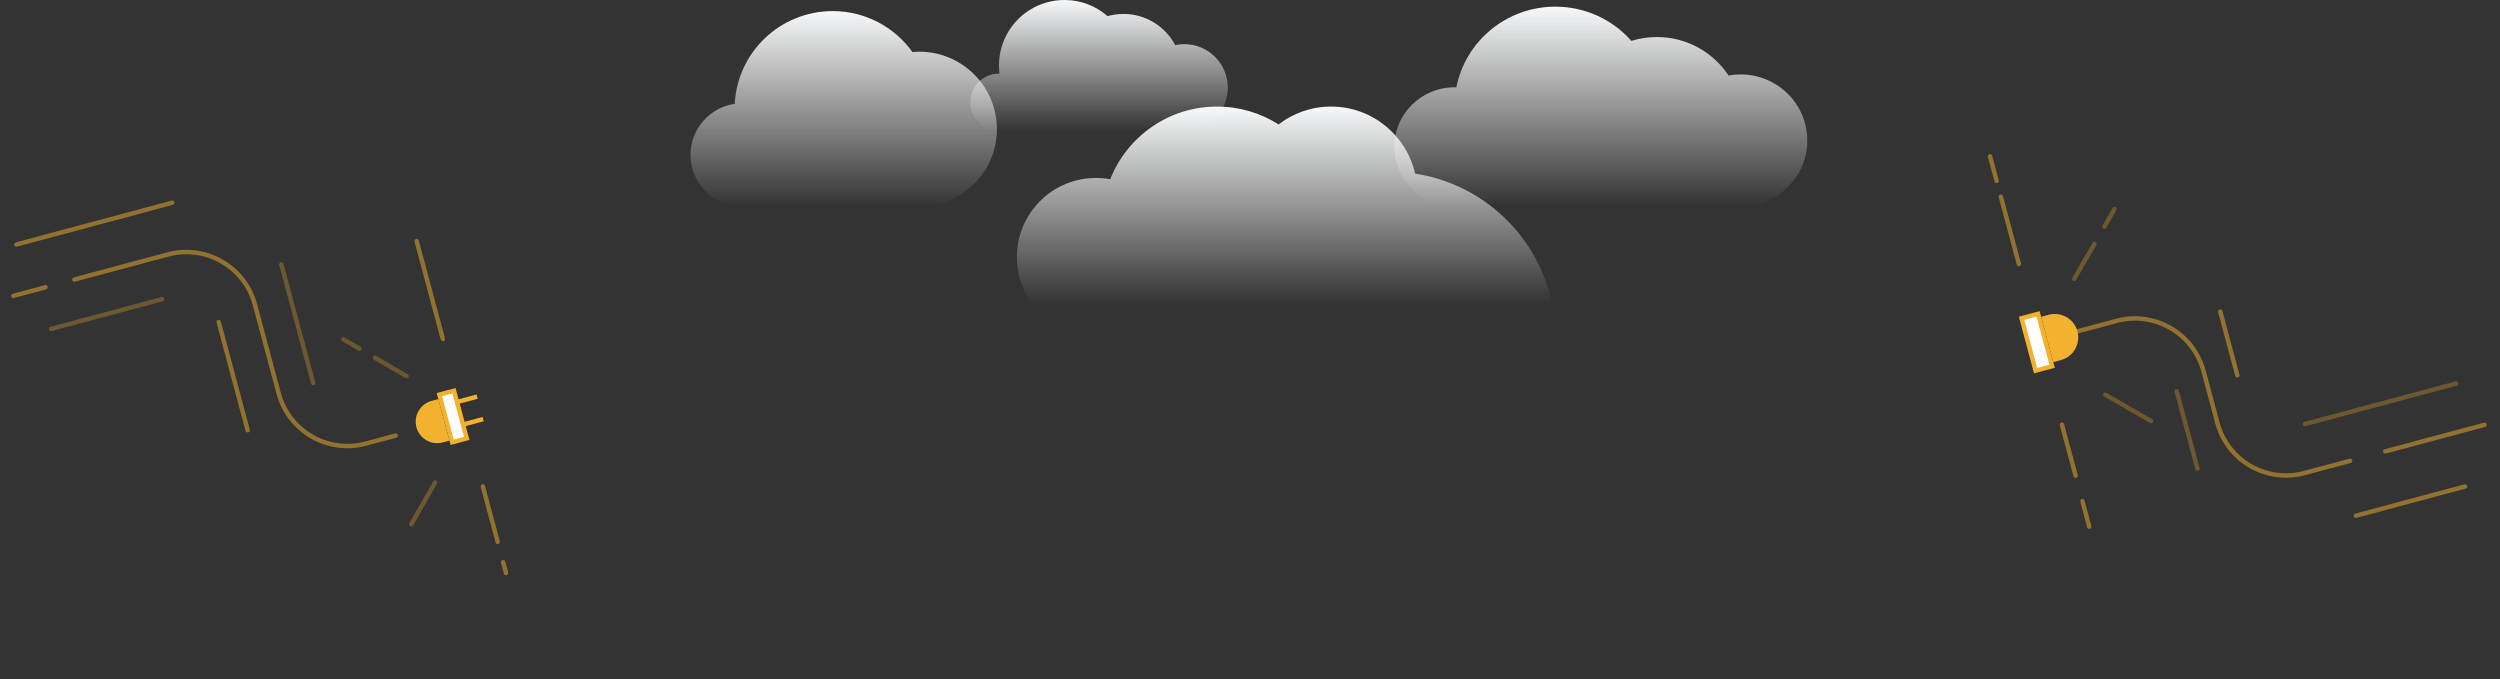 <svg width="1126" height="306" viewBox="0 0 1126 306" fill="none" xmlns="http://www.w3.org/2000/svg">
<rect x="0" y="0" width="1126" height="306" fill="#333333" stroke="none"/>
<path d="M533.434 59C544.24 59 553 50.247 553 39.45C553 28.652 544.24 19.899 533.434 19.899C532.028 19.899 530.658 20.047 529.336 20.329C524.911 11.975 516.124 6.284 506.006 6.284C503.527 6.284 501.129 6.626 498.854 7.264C493.666 2.74 486.879 0 479.452 0C463.146 0 449.928 13.208 449.928 29.5C449.928 30.742 450.005 31.966 450.154 33.168L450.088 33.167C450.035 33.166 449.981 33.166 449.928 33.166C442.788 33.166 437 38.949 437 46.083C437 53.217 442.788 59 449.928 59H533.434Z" fill="url(#paint0_linear)"/>
<path fill-rule="evenodd" clip-rule="evenodd" d="M699.009 136.763H464.816C460.529 130.879 458 123.633 458 115.796C458 96.109 473.959 80.15 493.645 80.15C495.829 80.15 497.966 80.347 500.041 80.723C507.614 61.558 526.304 48 548.161 48C558.358 48 567.866 50.951 575.877 56.045C582.424 51 590.628 48 599.532 48C618.005 48 633.461 60.912 637.369 78.204C668.189 82.888 692.8 106.472 699.009 136.763Z" fill="url(#paint1_linear)"/>
<path d="M334.319 93C321.44 93 311 82.596 311 69.762C311 58.073 319.66 48.401 330.934 46.767C332.101 23.504 351.397 5 375.03 5C389.841 5 402.948 12.267 410.957 23.418C411.967 23.33 412.989 23.286 414.022 23.286C433.34 23.286 449 38.892 449 58.143C449 77.394 433.34 93 414.022 93C387.093 93 359.468 93 334.319 93Z" fill="url(#paint2_linear)"/>
<path d="M783.974 93C800.557 93 814 79.686 814 63.263C814 46.84 800.557 33.526 783.974 33.526C782.115 33.526 780.296 33.694 778.531 34.014C771.655 23.58 759.762 16.684 746.243 16.684C742.247 16.684 738.393 17.287 734.769 18.405C726.44 8.964 714.193 3 700.54 3C678.441 3 660.027 18.625 655.946 39.328C655.666 39.32 655.385 39.316 655.103 39.316C640.134 39.316 628 51.333 628 66.158C628 80.982 640.134 93 655.103 93C696.241 93 741.174 93 783.974 93Z" fill="url(#paint3_linear)"/>
<path opacity="0.5" d="M935.255 149.359L953.28 144.529C970.351 139.955 987.898 150.085 992.472 167.156L998.711 190.441C1003.28 207.512 1020.83 217.642 1037.9 213.068L1055.93 208.238L1058.5 207.548M1119.03 191.33L1074.35 203.301" stroke="#F2B230" stroke-width="2" stroke-linecap="round" stroke-linejoin="round"/>
<path d="M919.327 142.681L922.732 141.769C928.372 140.257 934.169 143.604 935.68 149.245C937.192 154.885 933.845 160.682 928.204 162.193L924.8 163.106L919.327 142.681Z" fill="#F2B230"/>
<rect x="910.507" y="143.343" width="7.692" height="24.432" transform="rotate(-15 910.507 143.343)" fill="white" stroke="#F2B230" stroke-width="2"/>
<path opacity="0.3" d="M952.332 94.237L947.815 102.061M934.265 125.53L943.298 109.884" stroke="#F2B230" stroke-width="2" stroke-linecap="round" stroke-linejoin="round"/>
<path opacity="0.3" d="M968.772 189.634L948.269 177.797" stroke="#F2B230" stroke-width="2" stroke-linecap="round" stroke-linejoin="round"/>
<path opacity="0.5" d="M909.31 118.913L902.811 94.658L901.187 88.595M896.312 70.404L899.277 81.467" stroke="#F2B230" stroke-width="2" stroke-linecap="round" stroke-linejoin="bevel"/>
<path opacity="0.5" d="M941.007 237.207L937.929 225.718M928.693 191.251L934.85 214.229" stroke="#F2B230" stroke-width="2" stroke-linecap="round" stroke-linejoin="bevel"/>
<path opacity="0.3" d="M1038.2 190.974L1106.26 172.736" stroke="#F2B230" stroke-width="2" stroke-linecap="round"/>
<line opacity="0.3" x1="980.404" y1="176.246" x2="989.722" y2="211.019" stroke="#F2B230" stroke-width="2" stroke-linecap="round"/>
<line opacity="0.5" x1="1061.12" y1="232.264" x2="1110.25" y2="219.099" stroke="#F2B230" stroke-width="2" stroke-linecap="round"/>
<line opacity="0.5" x1="1000" y1="140.342" x2="1007.7" y2="169.047" stroke="#F2B230" stroke-width="2" stroke-linecap="round"/>
<path opacity="0.5" d="M178.22 196.181L164.716 199.8C147.645 204.374 130.098 194.243 125.524 177.172L114.823 137.235C110.249 120.164 92.702 110.033 75.631 114.608L62.706 118.071L33.509 125.894M6.05 133.252L20.45 129.393" stroke="#F2B230" stroke-width="2" stroke-linecap="round" stroke-linejoin="round"/>
<path d="M202.428 198.47L199.426 199.274C194.258 200.659 188.947 197.592 187.562 192.424C186.177 187.257 189.244 181.945 194.412 180.56L197.414 179.756L202.428 198.47Z" fill="#F2B230"/>
<rect x="210.222" y="197.435" width="6.796" height="22.218" transform="rotate(165 210.222 197.435)" fill="white" stroke="#F2B230" stroke-width="2"/>
<line x1="206.414" y1="180.905" x2="214.911" y2="178.629" stroke="#F2B230" stroke-width="2"/>
<line x1="209.13" y1="191.042" x2="217.627" y2="188.765" stroke="#F2B230" stroke-width="2"/>
<path opacity="0.3" d="M154.673 152.836L161.788 156.989M183.132 169.447L168.903 161.142" stroke="#F2B230" stroke-width="2" stroke-linecap="round" stroke-linejoin="round"/>
<path opacity="0.3" d="M185.257 236.082L195.964 217.335" stroke="#F2B230" stroke-width="2" stroke-linecap="round" stroke-linejoin="round"/>
<line opacity="0.5" x1="199.472" y1="152.68" x2="187.662" y2="108.607" stroke="#F2B230" stroke-width="2" stroke-linecap="round" stroke-linejoin="bevel"/>
<path opacity="0.5" d="M227.921 258.079L226.615 253.206M217.474 219.092L224.16 244.044" stroke="#F2B230" stroke-width="2" stroke-linecap="round" stroke-linejoin="bevel"/>
<path opacity="0.5" d="M77.581 91.307L7.38 110.118" stroke="#F2B230" stroke-width="2" stroke-linecap="round"/>
<path opacity="0.3" d="M23.07 148.126L72.976 134.754" stroke="#F2B230" stroke-width="2" stroke-linecap="round"/>
<line opacity="0.5" x1="98.493" y1="145.035" x2="111.556" y2="193.787" stroke="#F2B230" stroke-width="2" stroke-linecap="round"/>
<line opacity="0.3" x1="141.04" y1="172.515" x2="126.724" y2="119.085" stroke="#F2B230" stroke-width="2" stroke-linecap="round"/>
<defs>
<linearGradient id="paint0_linear" x1="495" y1="0" x2="495" y2="59" gradientUnits="userSpaceOnUse">
<stop stop-color="#F7F8F9"/>
<stop offset="1" stop-color="#F7F8F9" stop-opacity="0"/>
</linearGradient>
<linearGradient id="paint1_linear" x1="578.505" y1="48" x2="578.505" y2="136.763" gradientUnits="userSpaceOnUse">
<stop stop-color="#F7F8F9"/>
<stop offset="1" stop-color="#F7F8F9" stop-opacity="0"/>
</linearGradient>
<linearGradient id="paint2_linear" x1="380" y1="5" x2="380" y2="93" gradientUnits="userSpaceOnUse">
<stop stop-color="#F7F8F9"/>
<stop offset="1" stop-color="#F7F8F9" stop-opacity="0"/>
</linearGradient>
<linearGradient id="paint3_linear" x1="721" y1="3" x2="721" y2="93" gradientUnits="userSpaceOnUse">
<stop stop-color="#F7F8F9"/>
<stop offset="1" stop-color="#F7F8F9" stop-opacity="0"/>
</linearGradient>
</defs>
</svg>

